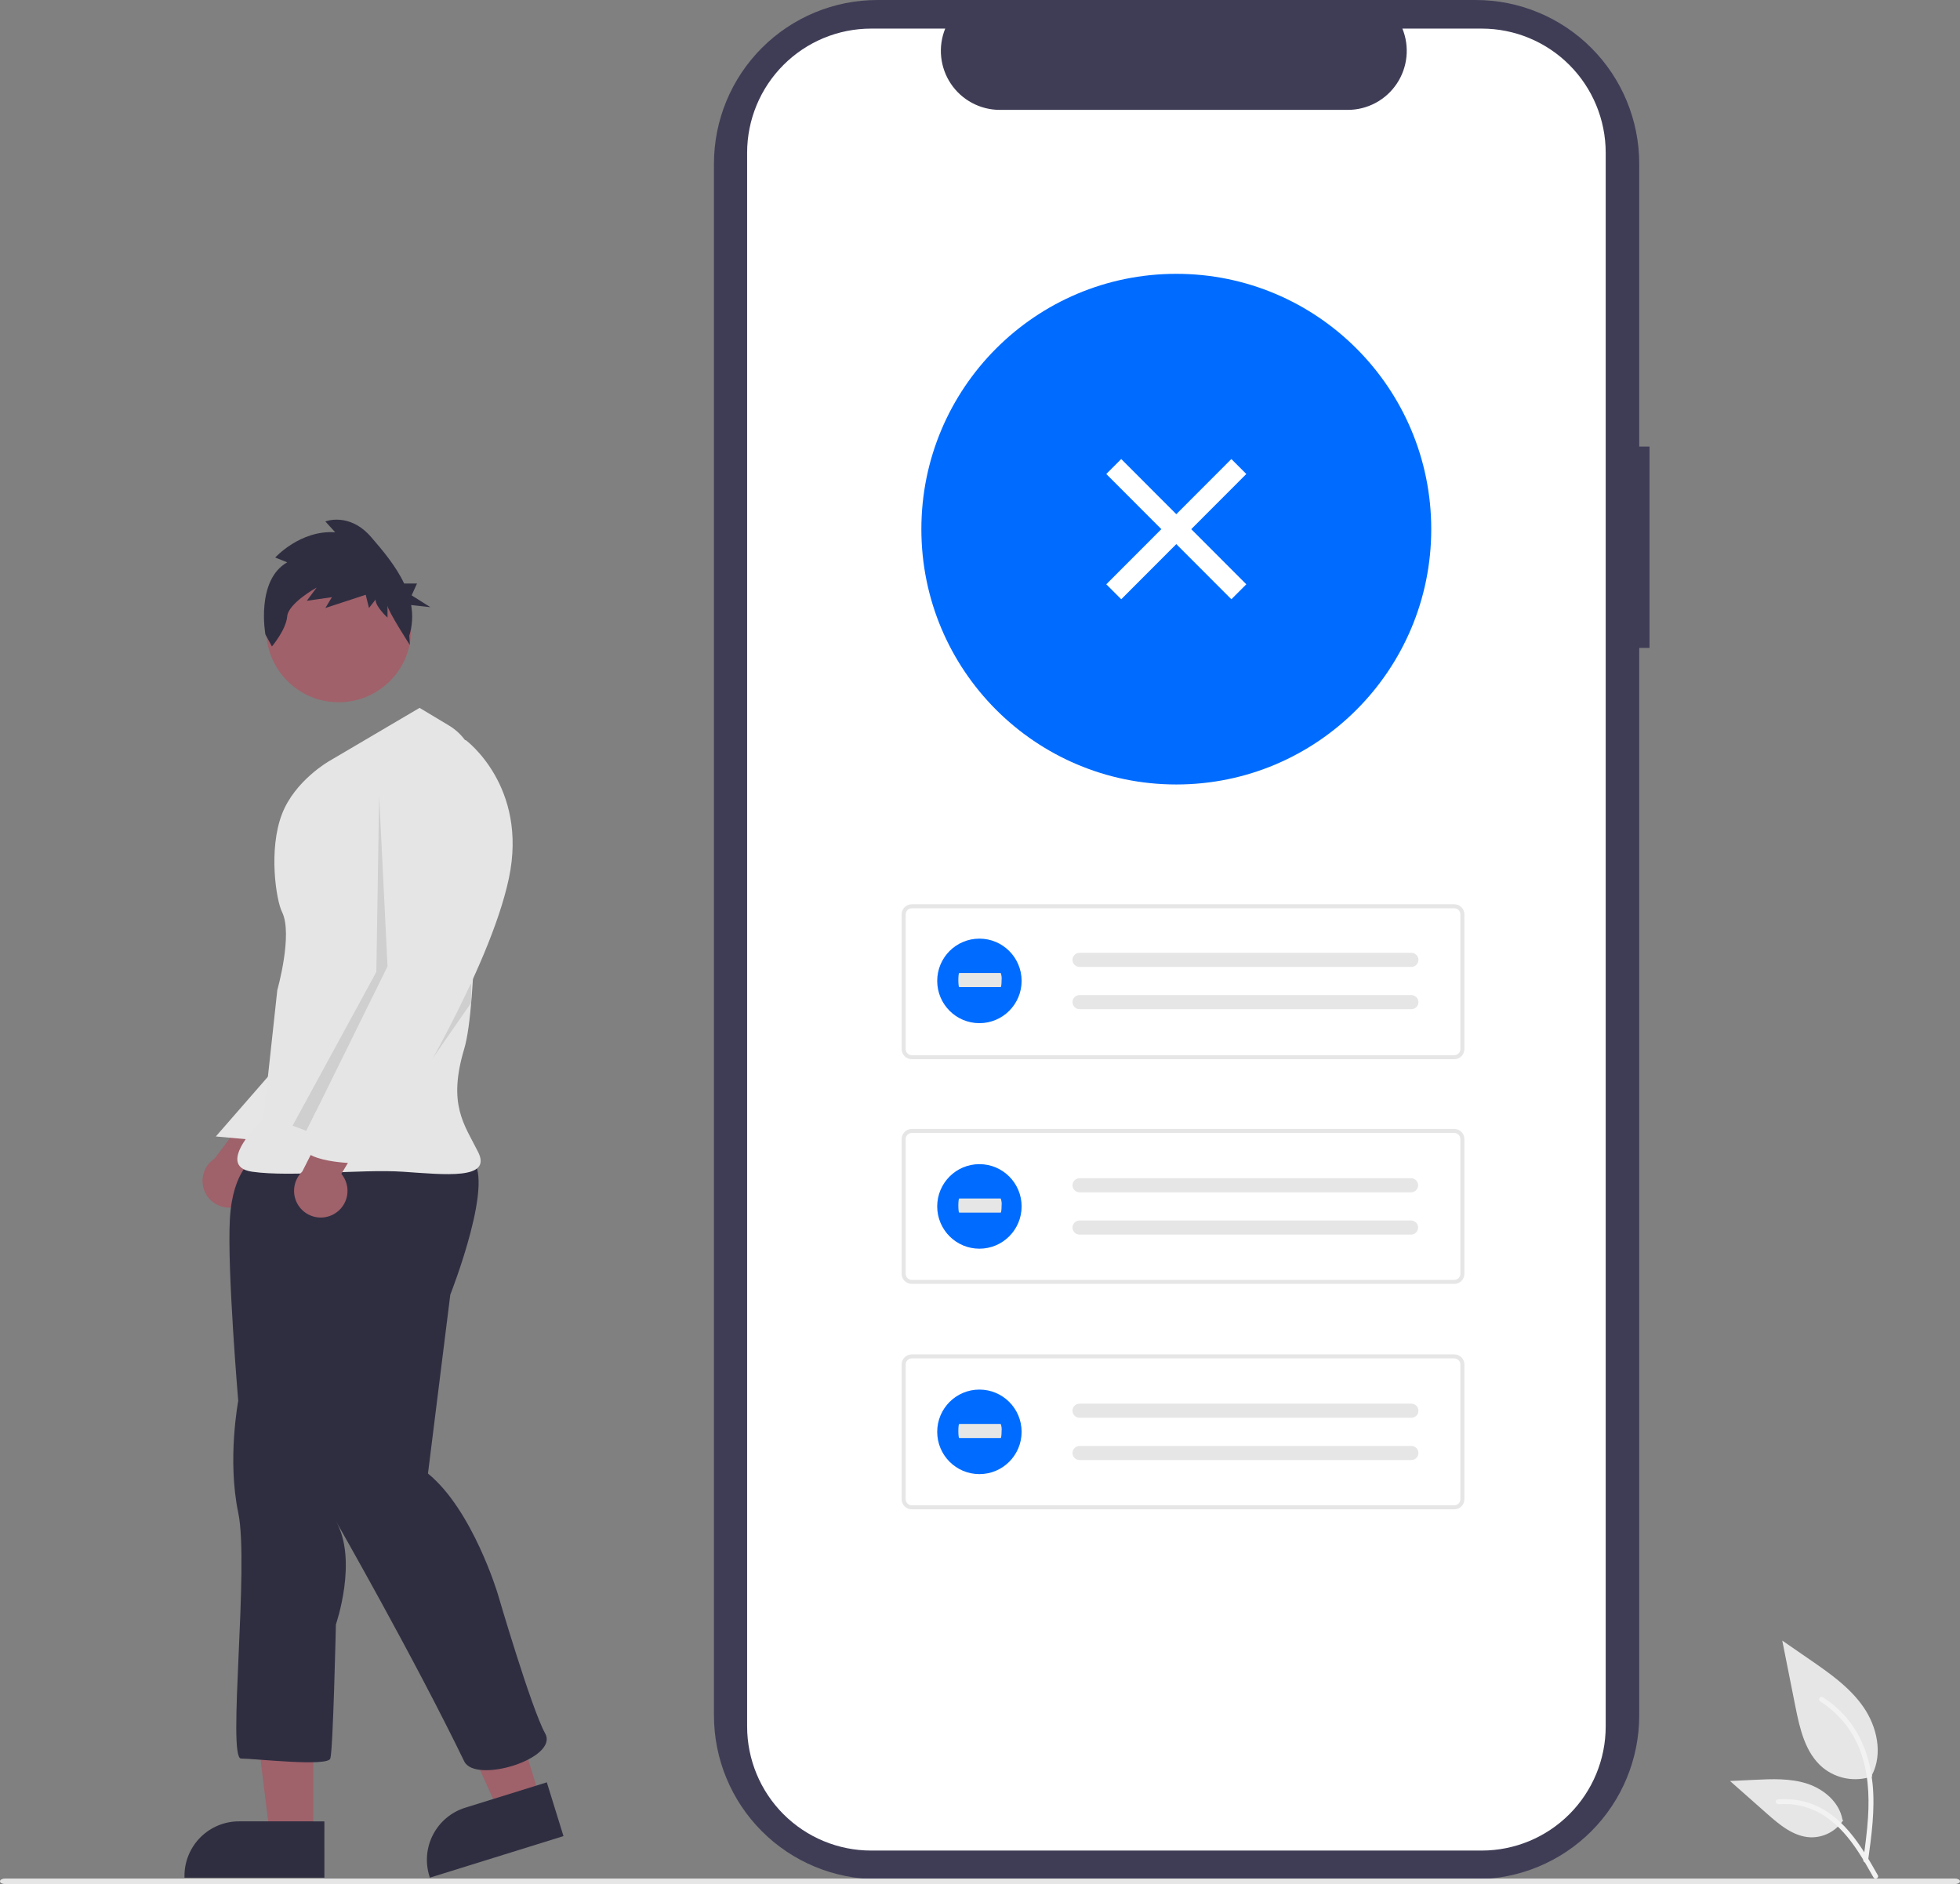 <svg width="258" height="248" viewBox="0 0 258 248" fill="none" xmlns="http://www.w3.org/2000/svg">
<rect x="0" y="0" width="258" height="248" fill="#808080" stroke="none"/>
<g clip-path="url(#clip0_2230_43279)">
<path d="M217.132 58.78H215.776V21.549C215.776 15.834 213.51 10.353 209.474 6.311C205.439 2.27 199.967 2.8109e-09 194.26 2.8109e-09H115.496C112.671 -4.57021e-05 109.873 0.557 107.262 1.64C104.652 2.723 102.28 4.31 100.282 6.311C98.284 8.312 96.699 10.688 95.618 13.302C94.536 15.916 93.98 18.718 93.98 21.548V225.804C93.98 231.519 96.246 237 100.281 241.041C104.317 245.082 109.789 247.353 115.496 247.353H194.259C199.966 247.353 205.438 245.082 209.473 241.041C213.508 237 215.775 231.519 215.775 225.804V85.282H217.131L217.132 58.78Z" fill="#3F3D56"/>
<path d="M211.363 20.105V227.247C211.362 231.58 209.644 235.735 206.584 238.8C203.525 241.864 199.377 243.586 195.05 243.588H114.67C110.342 243.588 106.191 241.867 103.129 238.803C100.068 235.738 98.348 231.581 98.346 227.247V20.105C98.348 15.771 100.068 11.614 103.129 8.55C106.19 5.485 110.341 3.764 114.669 3.765H124.42C123.941 4.944 123.759 6.223 123.889 7.489C124.02 8.755 124.458 9.97 125.167 11.026C125.876 12.083 126.833 12.949 127.955 13.548C129.076 14.147 130.327 14.462 131.598 14.463H177.424C178.695 14.462 179.946 14.147 181.068 13.548C182.189 12.949 183.146 12.083 183.855 11.026C184.564 9.97 185.003 8.755 185.133 7.489C185.263 6.223 185.081 4.944 184.602 3.765H195.047C199.373 3.765 203.523 5.487 206.582 8.55C209.642 11.614 211.361 15.769 211.363 20.102V20.105Z" fill="white"/>
<path d="M154.84 103.26C173.373 103.26 188.398 88.213 188.398 69.652C188.398 51.091 173.373 36.044 154.84 36.044C136.306 36.044 121.282 51.091 121.282 69.652C121.282 88.213 136.306 103.26 154.84 103.26Z" fill="#006CFF"/>
<path d="M191.439 139.421H120.012C119.661 139.42 119.325 139.281 119.077 139.032C118.829 138.784 118.689 138.447 118.689 138.096V120.352C118.69 120.001 118.829 119.664 119.077 119.416C119.325 119.168 119.661 119.028 120.012 119.027H191.439C191.789 119.028 192.125 119.168 192.373 119.416C192.621 119.664 192.761 120.001 192.761 120.352V138.096C192.761 138.448 192.621 138.784 192.373 139.033C192.125 139.281 191.789 139.421 191.439 139.421V139.421ZM120.012 119.557C119.801 119.557 119.599 119.641 119.451 119.79C119.302 119.939 119.218 120.141 119.218 120.352V138.096C119.218 138.307 119.302 138.509 119.451 138.658C119.599 138.807 119.801 138.891 120.012 138.891H191.439C191.649 138.891 191.851 138.807 192 138.658C192.148 138.509 192.232 138.307 192.232 138.096V120.352C192.232 120.141 192.148 119.939 192 119.79C191.851 119.641 191.649 119.557 191.439 119.557H120.012Z" fill="#E6E6E6"/>
<path d="M142.101 125.418C141.855 125.418 141.62 125.516 141.446 125.69C141.273 125.863 141.175 126.099 141.175 126.345C141.175 126.591 141.273 126.827 141.446 127.001C141.62 127.175 141.855 127.273 142.101 127.273H185.75C185.996 127.282 186.235 127.193 186.415 127.026C186.595 126.859 186.702 126.627 186.711 126.381C186.721 126.136 186.632 125.896 186.465 125.716C186.299 125.535 186.067 125.428 185.821 125.419C185.808 125.418 185.794 125.418 185.781 125.418H142.101L142.101 125.418Z" fill="#E6E6E6"/>
<path d="M142.101 130.981C141.855 130.981 141.62 131.079 141.446 131.253C141.273 131.427 141.175 131.663 141.175 131.909C141.175 132.155 141.273 132.391 141.446 132.565C141.62 132.738 141.855 132.836 142.101 132.836H185.75C185.996 132.846 186.235 132.757 186.415 132.59C186.595 132.423 186.702 132.191 186.711 131.945C186.721 131.699 186.632 131.46 186.465 131.279C186.299 131.099 186.067 130.992 185.821 130.982C185.808 130.982 185.794 130.982 185.781 130.982H142.101L142.101 130.981Z" fill="#E6E6E6"/>
<path d="M191.439 168.997H120.012C119.661 168.997 119.325 168.857 119.077 168.609C118.829 168.36 118.689 168.024 118.689 167.672V149.928C118.69 149.577 118.829 149.24 119.077 148.992C119.325 148.744 119.661 148.604 120.012 148.604H191.439C191.789 148.604 192.125 148.744 192.373 148.992C192.621 149.24 192.761 149.577 192.761 149.928V167.673C192.761 168.024 192.621 168.36 192.373 168.609C192.125 168.857 191.789 168.996 191.439 168.997ZM120.012 149.133C119.801 149.133 119.599 149.217 119.451 149.366C119.302 149.515 119.218 149.717 119.218 149.928V167.673C119.218 167.883 119.302 168.086 119.451 168.235C119.599 168.384 119.801 168.467 120.012 168.468H191.439C191.649 168.467 191.851 168.384 192 168.235C192.148 168.086 192.232 167.883 192.232 167.673V149.928C192.232 149.717 192.148 149.515 192 149.366C191.851 149.217 191.649 149.133 191.439 149.133H120.012Z" fill="#E6E6E6"/>
<path d="M142.101 155.09C141.855 155.09 141.62 155.188 141.446 155.361C141.273 155.535 141.175 155.771 141.175 156.017C141.175 156.263 141.273 156.499 141.446 156.673C141.62 156.847 141.855 156.945 142.101 156.945H185.75C185.993 156.943 186.225 156.847 186.397 156.676C186.569 156.506 186.667 156.275 186.671 156.032C186.675 155.79 186.584 155.555 186.418 155.379C186.251 155.203 186.023 155.099 185.781 155.09H142.101V155.09Z" fill="#E6E6E6"/>
<path d="M142.101 160.654C141.855 160.654 141.62 160.752 141.446 160.926C141.273 161.1 141.175 161.336 141.175 161.582C141.175 161.828 141.273 162.063 141.446 162.237C141.62 162.411 141.855 162.509 142.101 162.509H185.75C185.993 162.508 186.225 162.411 186.397 162.241C186.569 162.07 186.667 161.839 186.671 161.597C186.675 161.354 186.584 161.12 186.418 160.944C186.251 160.768 186.023 160.664 185.781 160.655H142.101V160.654Z" fill="#E6E6E6"/>
<path d="M191.439 198.67H120.012C119.661 198.669 119.325 198.53 119.077 198.281C118.829 198.033 118.689 197.696 118.689 197.345V179.601C118.69 179.25 118.829 178.913 119.077 178.665C119.325 178.417 119.661 178.277 120.012 178.276H191.439C191.789 178.277 192.125 178.417 192.373 178.665C192.621 178.913 192.761 179.25 192.761 179.601V197.346C192.761 197.697 192.621 198.033 192.373 198.282C192.125 198.53 191.789 198.67 191.439 198.67V198.67ZM120.012 178.806C119.801 178.806 119.599 178.89 119.451 179.039C119.302 179.188 119.218 179.39 119.218 179.601V197.346C119.218 197.556 119.302 197.758 119.451 197.907C119.599 198.056 119.801 198.14 120.012 198.14H191.439C191.649 198.14 191.851 198.056 192 197.907C192.148 197.758 192.232 197.556 192.232 197.346V179.601C192.232 179.39 192.148 179.188 192 179.039C191.851 178.89 191.649 178.806 191.439 178.806H120.012Z" fill="#E6E6E6"/>
<path d="M142.101 184.764C141.855 184.764 141.62 184.861 141.446 185.035C141.273 185.209 141.175 185.445 141.175 185.691C141.175 185.937 141.273 186.173 141.446 186.347C141.62 186.521 141.855 186.618 142.101 186.618H185.75C185.872 186.623 185.993 186.604 186.107 186.561C186.221 186.519 186.326 186.455 186.415 186.372C186.505 186.289 186.577 186.19 186.627 186.079C186.678 185.968 186.707 185.849 186.711 185.727C186.716 185.605 186.697 185.484 186.655 185.37C186.612 185.255 186.548 185.151 186.465 185.061C186.383 184.972 186.283 184.9 186.173 184.849C186.062 184.798 185.943 184.769 185.821 184.765C185.808 184.764 185.794 184.764 185.781 184.764H142.101L142.101 184.764Z" fill="#E6E6E6"/>
<path d="M142.101 190.328C141.855 190.328 141.62 190.426 141.446 190.6C141.273 190.774 141.175 191.01 141.175 191.255C141.175 191.501 141.273 191.737 141.446 191.911C141.62 192.085 141.855 192.183 142.101 192.183H185.75C185.872 192.187 185.993 192.168 186.107 192.126C186.221 192.084 186.326 192.019 186.415 191.936C186.505 191.854 186.577 191.754 186.627 191.643C186.678 191.533 186.707 191.413 186.711 191.291C186.716 191.17 186.697 191.048 186.655 190.934C186.612 190.82 186.548 190.715 186.465 190.626C186.383 190.536 186.283 190.464 186.173 190.413C186.062 190.362 185.943 190.334 185.821 190.329C185.808 190.329 185.794 190.328 185.781 190.328H142.101L142.101 190.328Z" fill="#E6E6E6"/>
<path d="M257.327 248H0.673C0.301 248 0 247.837 0 247.636C0 247.435 0.302 247.272 0.673 247.272H257.327C257.698 247.272 258 247.435 258 247.636C258 247.837 257.699 248 257.327 248Z" fill="#E6E6E6"/>
<path d="M246.457 233.812C245.36 234.198 244.183 234.295 243.039 234.093C241.894 233.891 240.82 233.397 239.922 232.659C237.633 230.735 236.915 227.565 236.331 224.63L234.604 215.948L238.22 218.442C240.82 220.235 243.479 222.086 245.28 224.683C247.081 227.281 247.867 230.826 246.42 233.637" fill="#E6E6E6"/>
<path d="M245.899 244.928C246.354 241.607 246.822 238.243 246.503 234.887C246.219 231.906 245.311 228.995 243.462 226.608C242.481 225.343 241.287 224.26 239.934 223.406C239.581 223.183 239.256 223.743 239.608 223.965C241.949 225.447 243.76 227.635 244.779 230.214C245.905 233.082 246.086 236.209 245.891 239.255C245.773 241.098 245.525 242.928 245.274 244.756C245.255 244.839 245.267 244.926 245.309 245C245.351 245.073 245.419 245.129 245.5 245.154C245.583 245.176 245.671 245.165 245.745 245.123C245.82 245.08 245.875 245.01 245.898 244.928H245.899Z" fill="#F2F2F2"/>
<path d="M242.623 239.599C242.152 240.315 241.506 240.897 240.746 241.29C239.985 241.683 239.137 241.873 238.282 241.843C236.084 241.738 234.252 240.202 232.603 238.745L227.726 234.431L230.954 234.277C233.275 234.165 235.657 234.062 237.87 234.779C240.082 235.495 242.12 237.221 242.524 239.512" fill="#E6E6E6"/>
<path d="M247.185 246.836C244.995 242.953 242.452 238.638 237.911 237.259C236.649 236.876 235.325 236.74 234.011 236.855C233.597 236.89 233.7 237.53 234.115 237.495C236.318 237.312 238.516 237.894 240.34 239.144C242.095 240.341 243.461 242.004 244.618 243.768C245.327 244.847 245.961 245.975 246.596 247.1C246.797 247.459 247.39 247.2 247.185 246.836Z" fill="#F2F2F2"/>
<path d="M128.923 134.679C131.991 134.679 134.478 132.188 134.478 129.115C134.478 126.043 131.991 123.552 128.923 123.552C125.855 123.552 123.367 126.043 123.367 129.115C123.367 132.188 125.855 134.679 128.923 134.679Z" fill="#006CFF"/>
<path d="M126.263 128.076C126.199 128.076 126.147 128.491 126.147 129.003C126.147 129.515 126.199 129.931 126.263 129.931H131.726C131.79 129.939 131.842 129.531 131.843 129.019C131.879 128.7 131.84 128.378 131.73 128.077H126.263V128.076Z" fill="#E6E6E6"/>
<path d="M128.923 164.364C131.991 164.364 134.478 161.873 134.478 158.8C134.478 155.727 131.991 153.236 128.923 153.236C125.855 153.236 123.367 155.727 123.367 158.8C123.367 161.873 125.855 164.364 128.923 164.364Z" fill="#006CFF"/>
<path d="M126.263 157.761C126.199 157.761 126.147 158.176 126.147 158.688C126.147 159.2 126.199 159.615 126.263 159.615H131.726C131.79 159.624 131.842 159.216 131.843 158.704C131.879 158.385 131.84 158.062 131.73 157.761H126.263V157.761Z" fill="#E6E6E6"/>
<path d="M128.923 194.037C131.991 194.037 134.478 191.546 134.478 188.473C134.478 185.4 131.991 182.909 128.923 182.909C125.855 182.909 123.367 185.4 123.367 188.473C123.367 191.546 125.855 194.037 128.923 194.037Z" fill="#006CFF"/>
<path d="M126.263 187.434C126.199 187.434 126.147 187.849 126.147 188.361C126.147 188.873 126.199 189.288 126.263 189.288H131.726C131.79 189.297 131.842 188.888 131.843 188.376C131.879 188.058 131.84 187.735 131.73 187.434H126.263V187.434Z" fill="#E6E6E6"/>
<path d="M147.591 60.423L145.625 62.392L162.089 78.88L164.055 76.911L147.591 60.423Z" fill="white"/>
<path d="M164.055 62.392L162.089 60.423L145.625 76.911L147.591 78.88L164.055 62.392Z" fill="white"/>
<path d="M31.366 158.751C31.848 158.58 32.286 158.306 32.651 157.947C33.015 157.589 33.296 157.154 33.475 156.675C33.653 156.195 33.724 155.683 33.684 155.173C33.643 154.663 33.491 154.168 33.239 153.723L41.428 144.373L35.035 143.49L28.239 152.504C27.521 152.978 27.001 153.7 26.779 154.532C26.556 155.364 26.646 156.249 27.032 157.019C27.417 157.789 28.072 158.391 28.87 158.71C29.669 159.029 30.557 159.044 31.366 158.751Z" fill="#9F616A"/>
<path d="M41.243 241.611L35.531 241.61L32.814 219.547L41.244 219.547L41.243 241.611Z" fill="#9F616A"/>
<path d="M42.699 247.156L24.283 247.155V246.922C24.283 245.018 25.038 243.192 26.383 241.846C27.727 240.5 29.55 239.743 31.451 239.743H31.451L42.7 239.744L42.699 247.156Z" fill="#2F2E41"/>
<path d="M71.141 236.824L65.686 238.52L56.558 218.256L64.609 215.753L71.141 236.824Z" fill="#9F616A"/>
<path d="M74.174 241.686L56.585 247.155L56.516 246.932C55.953 245.114 56.133 243.146 57.018 241.461C57.904 239.776 59.421 238.512 61.236 237.948L61.237 237.948L71.979 234.607L74.174 241.686Z" fill="#2F2E41"/>
<path d="M36.869 139.89L28.41 149.592L35.032 150.189L36.869 139.89Z" fill="#E6E6E6"/>
<path d="M33.563 152.396C33.563 152.396 30.625 153.867 30.258 160.488C29.891 167.109 31.36 184.398 31.36 184.398C31.36 184.398 29.891 192.122 31.36 199.111C32.829 206.1 29.891 231.478 31.727 231.478C33.563 231.478 43.112 232.582 43.48 231.478C43.847 230.375 44.215 213.823 44.215 213.823C44.215 213.823 47.153 205.363 44.215 200.215C44.215 200.215 54.473 218.155 61.109 231.847C62.561 234.844 73.596 231.479 71.76 228.169C69.924 224.858 65.516 209.778 65.516 209.778C65.516 209.778 62.211 198.743 56.335 193.961L59.273 170.42C59.273 170.42 65.517 154.604 61.844 152.397C58.172 150.19 33.563 152.396 33.563 152.396Z" fill="#2F2E41"/>
<path d="M44.581 92.44C49.855 92.44 54.13 88.158 54.13 82.877C54.13 77.595 49.855 73.314 44.581 73.314C39.308 73.314 35.032 77.595 35.032 82.877C35.032 88.158 39.308 92.44 44.581 92.44Z" fill="#A0616A"/>
<path d="M55.232 93.176L43.361 100.164C43.361 100.164 38.816 102.728 37.118 107.153C35.308 111.869 36.36 118.509 37.118 120.027C38.587 122.969 36.502 130.326 36.502 130.326L34.666 147.245C34.666 147.245 28.055 153.498 33.197 154.234C38.338 154.97 47.52 153.866 53.029 154.234C58.538 154.602 64.782 155.338 62.946 151.658C61.109 147.979 58.906 145.405 61.109 138.05C62.834 132.294 62.759 110.77 62.645 101.681C62.629 100.432 62.295 99.209 61.674 98.127C61.053 97.044 60.165 96.139 59.096 95.497L55.232 93.176Z" fill="#E5E5E5"/>
<path opacity="0.1" d="M49.908 104.763L51.01 127.2L40.332 148.856L38.522 148.165L49.54 127.935L49.908 104.763Z" fill="black"/>
<path opacity="0.1" d="M62.027 131.982V129.406L49.541 150.005L62.027 131.982Z" fill="black"/>
<path d="M37.804 74.018L36.227 73.386C36.227 73.386 39.528 69.747 44.12 70.063L42.828 68.639C42.828 68.639 45.985 67.373 48.856 70.696C50.365 72.443 52.11 74.496 53.2 76.809H54.89L54.185 78.365L56.654 79.921L54.12 79.642C54.36 80.986 54.278 82.367 53.88 83.672L53.949 84.902C53.949 84.902 51.01 80.347 51.01 79.715V81.297C51.01 81.297 49.431 79.873 49.431 78.924L48.57 80.032L48.139 78.291L42.829 80.032L43.69 78.607L40.388 79.082L41.68 77.341C41.68 77.341 37.949 79.398 37.805 81.139C37.662 82.88 35.796 85.095 35.796 85.095L34.935 83.512C34.935 83.512 33.644 76.392 37.804 74.018Z" fill="#2F2E41"/>
<path d="M43.982 159.792C44.426 159.538 44.809 159.19 45.104 158.772C45.398 158.354 45.598 157.877 45.689 157.373C45.78 156.87 45.759 156.353 45.629 155.858C45.498 155.363 45.261 154.903 44.934 154.51L51.336 143.854L44.888 144.121L39.797 154.2C39.174 154.794 38.791 155.596 38.72 156.455C38.648 157.313 38.894 158.168 39.41 158.857C39.925 159.547 40.676 160.022 41.519 160.195C42.361 160.367 43.238 160.223 43.982 159.792Z" fill="#9F616A"/>
<path d="M58.538 97.959L61.293 97.407C61.293 97.407 69.556 103.476 66.985 115.614C64.414 127.752 53.029 146.144 53.029 146.144C53.029 146.144 50.458 149.454 49.724 150.189C48.99 150.925 47.52 150.189 48.255 151.293C48.989 152.397 47.153 153.132 47.153 153.132C47.153 153.132 39.073 153.132 39.807 150.189C40.542 147.247 53.029 126.279 53.029 126.279L51.193 106.785C51.193 106.785 49.723 97.223 58.538 97.959Z" fill="#E5E5E5"/>
</g>
<defs>
<clipPath id="clip0_2230_43279">
<rect width="258" height="248" fill="white"/>
</clipPath>
</defs>
</svg>
